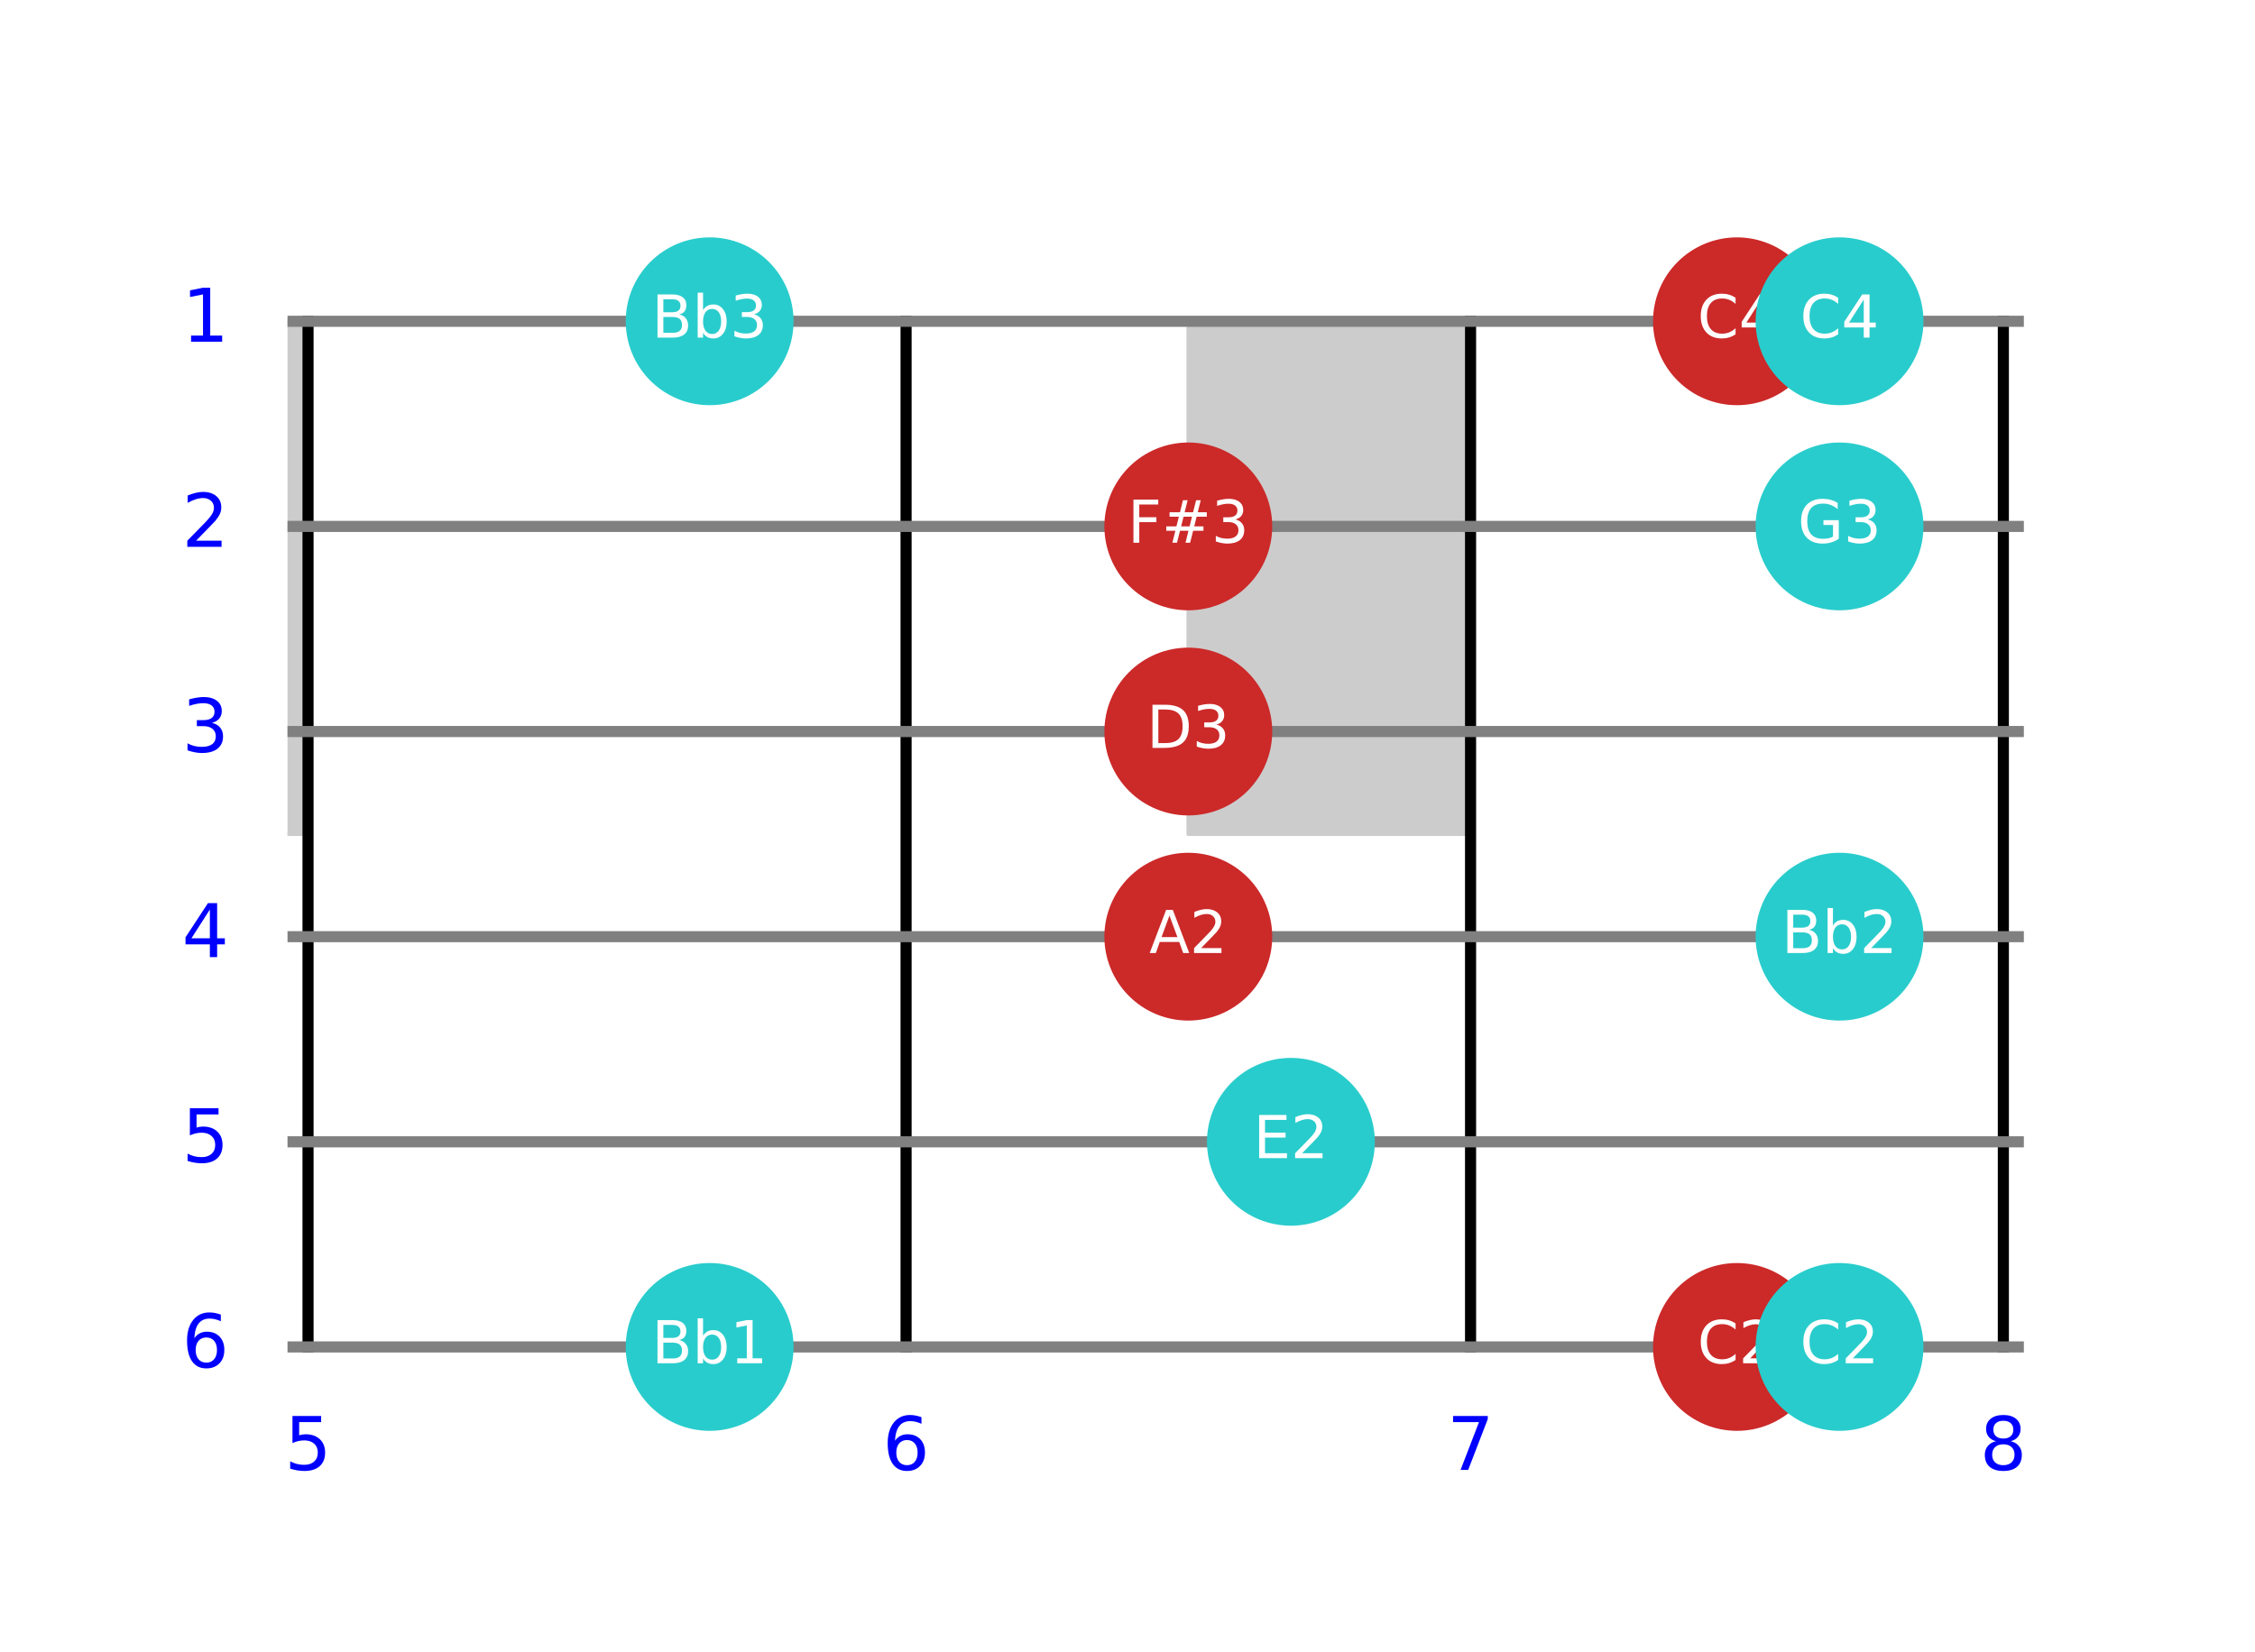 <?xml version="1.0" encoding="utf-8" standalone="no"?>
<!DOCTYPE svg PUBLIC "-//W3C//DTD SVG 1.1//EN"
  "http://www.w3.org/Graphics/SVG/1.1/DTD/svg11.dtd">
<!-- Created with matplotlib (https://matplotlib.org/) -->
<svg height="446.4pt" version="1.1" viewBox="0 0 609.281 446.4" width="609.281pt" xmlns="http://www.w3.org/2000/svg" xmlns:xlink="http://www.w3.org/1999/xlink">
 <defs>
  <style type="text/css">
*{stroke-linecap:butt;stroke-linejoin:round;}
  </style>
 </defs>
 <g id="figure_1">
  <g id="patch_1">
   <path d="M 0 446.4 
L 609.281 446.4 
L 609.281 0 
L 0 0 
z
" style="fill:#ffffff;"/>
  </g>
  <g id="axes_1">
   <g id="patch_2">
    <path clip-path="url(#pd14e7d8949)" d="M -365.42 225.432 
L -269.34 225.432 
L -269.34 86.832 
L -365.42 86.832 
z
" style="fill:#cccccc;stroke:#cccccc;stroke-linejoin:miter;"/>
   </g>
   <g id="patch_3">
    <path clip-path="url(#pd14e7d8949)" d="M -2.37 225.432 
L 83.227 225.432 
L 83.227 86.832 
L -2.37 86.832 
z
" style="fill:#cccccc;stroke:#cccccc;stroke-linejoin:miter;"/>
   </g>
   <g id="patch_4">
    <path clip-path="url(#pd14e7d8949)" d="M 321.071 225.432 
L 397.33 225.432 
L 397.33 86.832 
L 321.071 86.832 
z
" style="fill:#cccccc;stroke:#cccccc;stroke-linejoin:miter;"/>
   </g>
   <g id="patch_5">
    <path clip-path="url(#pd14e7d8949)" d="M 609.225 225.432 
L 677.163 225.432 
L 677.163 86.832 
L 609.225 86.832 
z
" style="fill:#cccccc;stroke:#cccccc;stroke-linejoin:miter;"/>
   </g>
   <g id="patch_6">
    <path clip-path="url(#pd14e7d8949)" d="M 983.595 364.032 
L 1040.724 364.032 
L 1040.724 86.832 
L 983.595 86.832 
z
" style="fill:#cccccc;stroke:#cccccc;stroke-linejoin:miter;"/>
   </g>
   <g id="patch_7">
    <path clip-path="url(#pd14e7d8949)" d="M 1298.402 225.432 
L 1346.442 225.432 
L 1346.442 86.832 
L 1298.402 86.832 
z
" style="fill:#cccccc;stroke:#cccccc;stroke-linejoin:miter;"/>
   </g>
   <g id="patch_8">
    <path clip-path="url(#pd14e7d8949)" d="M 1479.927 225.432 
L 1522.726 225.432 
L 1522.726 86.832 
L 1479.927 86.832 
z
" style="fill:#cccccc;stroke:#cccccc;stroke-linejoin:miter;"/>
   </g>
   <g id="patch_9">
    <path clip-path="url(#pd14e7d8949)" d="M 1641.648 225.432 
L 1679.777 225.432 
L 1679.777 86.832 
L 1641.648 86.832 
z
" style="fill:#cccccc;stroke:#cccccc;stroke-linejoin:miter;"/>
   </g>
   <g id="patch_10">
    <path clip-path="url(#pd14e7d8949)" d="M 1785.724 225.432 
L 1819.694 225.432 
L 1819.694 86.832 
L 1785.724 86.832 
z
" style="fill:#cccccc;stroke:#cccccc;stroke-linejoin:miter;"/>
   </g>
   <g id="line2d_1">
    <path clip-path="url(#pd14e7d8949)" d="M 83.227 364.032 
L 83.227 86.832 
" style="fill:none;stroke:#000000;stroke-linecap:square;stroke-width:3;"/>
   </g>
   <g id="line2d_2">
    <path clip-path="url(#pd14e7d8949)" d="M 244.813 364.032 
L 244.813 86.832 
" style="fill:none;stroke:#000000;stroke-linecap:square;stroke-width:3;"/>
   </g>
   <g id="line2d_3">
    <path clip-path="url(#pd14e7d8949)" d="M 397.33 364.032 
L 397.33 86.832 
" style="fill:none;stroke:#000000;stroke-linecap:square;stroke-width:3;"/>
   </g>
   <g id="line2d_4">
    <path clip-path="url(#pd14e7d8949)" d="M 541.286 364.032 
L 541.286 86.832 
" style="fill:none;stroke:#000000;stroke-linecap:square;stroke-width:3;"/>
   </g>
   <g id="line2d_5">
    <path clip-path="url(#pd14e7d8949)" d="M -1 364.032 
L 610.281 364.032 
" style="fill:none;stroke:#808080;stroke-linecap:square;stroke-width:3;"/>
   </g>
   <g id="line2d_6">
    <path clip-path="url(#pd14e7d8949)" d="M -1 308.592 
L 610.281 308.592 
" style="fill:none;stroke:#808080;stroke-linecap:square;stroke-width:3;"/>
   </g>
   <g id="line2d_7">
    <path clip-path="url(#pd14e7d8949)" d="M -1 253.152 
L 610.281 253.152 
" style="fill:none;stroke:#808080;stroke-linecap:square;stroke-width:3;"/>
   </g>
   <g id="line2d_8">
    <path clip-path="url(#pd14e7d8949)" d="M -1 197.712 
L 610.281 197.712 
" style="fill:none;stroke:#808080;stroke-linecap:square;stroke-width:3;"/>
   </g>
   <g id="line2d_9">
    <path clip-path="url(#pd14e7d8949)" d="M -1 142.272 
L 610.281 142.272 
" style="fill:none;stroke:#808080;stroke-linecap:square;stroke-width:3;"/>
   </g>
   <g id="line2d_10">
    <path clip-path="url(#pd14e7d8949)" d="M -1 86.832 
L 610.281 86.832 
" style="fill:none;stroke:#808080;stroke-linecap:square;stroke-width:3;"/>
   </g>
   <g id="line2d_11">
    <path clip-path="url(#pd14e7d8949)" style="fill:none;stroke:#000000;stroke-linecap:square;stroke-width:10;"/>
   </g>
   <g id="line2d_12">
    <path clip-path="url(#pd14e7d8949)" style="fill:none;stroke:#000000;stroke-linecap:square;stroke-width:5;"/>
   </g>
   <g id="matplotlib.axis_1"/>
   <g id="matplotlib.axis_2"/>
   <g id="patch_11">
    <path clip-path="url(#pd14e7d8949)" d="M 321.071 275.328 
C 326.953 275.328 332.594 272.991 336.752 268.833 
C 340.911 264.674 343.247 259.033 343.247 253.152 
C 343.247 247.271 340.911 241.63 336.752 237.471 
C 332.594 233.313 326.953 230.976 321.071 230.976 
C 315.19 230.976 309.549 233.313 305.391 237.471 
C 301.232 241.63 298.895 247.271 298.895 253.152 
C 298.895 259.033 301.232 264.674 305.391 268.833 
C 309.549 272.991 315.19 275.328 321.071 275.328 
z
" style="fill:#cc2929;stroke:#cc2929;stroke-linejoin:miter;"/>
   </g>
   <g id="patch_12">
    <path clip-path="url(#pd14e7d8949)" d="M 321.071 219.888 
C 326.953 219.888 332.594 217.551 336.752 213.393 
C 340.911 209.234 343.247 203.593 343.247 197.712 
C 343.247 191.831 340.911 186.19 336.752 182.031 
C 332.594 177.873 326.953 175.536 321.071 175.536 
C 315.19 175.536 309.549 177.873 305.391 182.031 
C 301.232 186.19 298.895 191.831 298.895 197.712 
C 298.895 203.593 301.232 209.234 305.391 213.393 
C 309.549 217.551 315.19 219.888 321.071 219.888 
z
" style="fill:#cc2929;stroke:#cc2929;stroke-linejoin:miter;"/>
   </g>
   <g id="patch_13">
    <path clip-path="url(#pd14e7d8949)" d="M 321.071 164.448 
C 326.953 164.448 332.594 162.111 336.752 157.953 
C 340.911 153.794 343.247 148.153 343.247 142.272 
C 343.247 136.391 340.911 130.75 336.752 126.591 
C 332.594 122.433 326.953 120.096 321.071 120.096 
C 315.19 120.096 309.549 122.433 305.391 126.591 
C 301.232 130.75 298.895 136.391 298.895 142.272 
C 298.895 148.153 301.232 153.794 305.391 157.953 
C 309.549 162.111 315.19 164.448 321.071 164.448 
z
" style="fill:#cc2929;stroke:#cc2929;stroke-linejoin:miter;"/>
   </g>
   <g id="patch_14">
    <path clip-path="url(#pd14e7d8949)" d="M 469.308 386.208 
C 475.189 386.208 480.83 383.871 484.989 379.713 
C 489.147 375.554 491.484 369.913 491.484 364.032 
C 491.484 358.151 489.147 352.51 484.989 348.351 
C 480.83 344.193 475.189 341.856 469.308 341.856 
C 463.427 341.856 457.786 344.193 453.627 348.351 
C 449.469 352.51 447.132 358.151 447.132 364.032 
C 447.132 369.913 449.469 375.554 453.627 379.713 
C 457.786 383.871 463.427 386.208 469.308 386.208 
z
" style="fill:#cc2929;stroke:#cc2929;stroke-linejoin:miter;"/>
   </g>
   <g id="patch_15">
    <path clip-path="url(#pd14e7d8949)" d="M 469.308 109.008 
C 475.189 109.008 480.83 106.671 484.989 102.513 
C 489.147 98.354 491.484 92.713 491.484 86.832 
C 491.484 80.951 489.147 75.31 484.989 71.151 
C 480.83 66.993 475.189 64.656 469.308 64.656 
C 463.427 64.656 457.786 66.993 453.627 71.151 
C 449.469 75.31 447.132 80.951 447.132 86.832 
C 447.132 92.713 449.469 98.354 453.627 102.513 
C 457.786 106.671 463.427 109.008 469.308 109.008 
z
" style="fill:#cc2929;stroke:#cc2929;stroke-linejoin:miter;"/>
   </g>
   <g id="text_1">
    <!-- A2 -->
    <defs>
     <path d="M 34.188 63.188 
L 20.797 26.906 
L 47.609 26.906 
z
M 28.609 72.906 
L 39.797 72.906 
L 67.578 0 
L 57.328 0 
L 50.688 18.703 
L 17.828 18.703 
L 11.188 0 
L 0.781 0 
z
" id="DejaVuSans-65"/>
     <path d="M 19.188 8.297 
L 53.609 8.297 
L 53.609 0 
L 7.328 0 
L 7.328 8.297 
Q 12.938 14.109 22.625 23.891 
Q 32.328 33.688 34.812 36.531 
Q 39.547 41.844 41.422 45.531 
Q 43.312 49.219 43.312 52.781 
Q 43.312 58.594 39.234 62.25 
Q 35.156 65.922 28.609 65.922 
Q 23.969 65.922 18.812 64.312 
Q 13.672 62.703 7.812 59.422 
L 7.812 69.391 
Q 13.766 71.781 18.938 73 
Q 24.125 74.219 28.422 74.219 
Q 39.75 74.219 46.484 68.547 
Q 53.219 62.891 53.219 53.422 
Q 53.219 48.922 51.531 44.891 
Q 49.859 40.875 45.406 35.406 
Q 44.188 33.984 37.641 27.219 
Q 31.109 20.453 19.188 8.297 
z
" id="DejaVuSans-50"/>
    </defs>
    <g style="fill:#ffffff;" transform="translate(310.509 257.567)scale(0.16 -0.16)">
     <use xlink:href="#DejaVuSans-65"/>
     <use x="68.408" xlink:href="#DejaVuSans-50"/>
    </g>
   </g>
   <g id="text_2">
    <!-- D3 -->
    <defs>
     <path d="M 19.672 64.797 
L 19.672 8.109 
L 31.594 8.109 
Q 46.688 8.109 53.688 14.938 
Q 60.688 21.781 60.688 36.531 
Q 60.688 51.172 53.688 57.984 
Q 46.688 64.797 31.594 64.797 
z
M 9.812 72.906 
L 30.078 72.906 
Q 51.266 72.906 61.172 64.094 
Q 71.094 55.281 71.094 36.531 
Q 71.094 17.672 61.125 8.828 
Q 51.172 0 30.078 0 
L 9.812 0 
z
" id="DejaVuSans-68"/>
     <path d="M 40.578 39.312 
Q 47.656 37.797 51.625 33 
Q 55.609 28.219 55.609 21.188 
Q 55.609 10.406 48.188 4.484 
Q 40.766 -1.422 27.094 -1.422 
Q 22.516 -1.422 17.656 -0.516 
Q 12.797 0.391 7.625 2.203 
L 7.625 11.719 
Q 11.719 9.328 16.594 8.109 
Q 21.484 6.891 26.812 6.891 
Q 36.078 6.891 40.938 10.547 
Q 45.797 14.203 45.797 21.188 
Q 45.797 27.641 41.281 31.266 
Q 36.766 34.906 28.719 34.906 
L 20.219 34.906 
L 20.219 43.016 
L 29.109 43.016 
Q 36.375 43.016 40.234 45.922 
Q 44.094 48.828 44.094 54.297 
Q 44.094 59.906 40.109 62.906 
Q 36.141 65.922 28.719 65.922 
Q 24.656 65.922 20.016 65.031 
Q 15.375 64.156 9.812 62.312 
L 9.812 71.094 
Q 15.438 72.656 20.344 73.438 
Q 25.25 74.219 29.594 74.219 
Q 40.828 74.219 47.359 69.109 
Q 53.906 64.016 53.906 55.328 
Q 53.906 49.266 50.438 45.094 
Q 46.969 40.922 40.578 39.312 
z
" id="DejaVuSans-51"/>
    </defs>
    <g style="fill:#ffffff;" transform="translate(309.821 202.127)scale(0.16 -0.16)">
     <use xlink:href="#DejaVuSans-68"/>
     <use x="77.002" xlink:href="#DejaVuSans-51"/>
    </g>
   </g>
   <g id="text_3">
    <!-- F#3 -->
    <defs>
     <path d="M 9.812 72.906 
L 51.703 72.906 
L 51.703 64.594 
L 19.672 64.594 
L 19.672 43.109 
L 48.578 43.109 
L 48.578 34.812 
L 19.672 34.812 
L 19.672 0 
L 9.812 0 
z
" id="DejaVuSans-70"/>
     <path d="M 51.125 44 
L 36.922 44 
L 32.812 27.688 
L 47.125 27.688 
z
M 43.797 71.781 
L 38.719 51.516 
L 52.984 51.516 
L 58.109 71.781 
L 65.922 71.781 
L 60.891 51.516 
L 76.125 51.516 
L 76.125 44 
L 58.984 44 
L 54.984 27.688 
L 70.516 27.688 
L 70.516 20.219 
L 53.078 20.219 
L 48 0 
L 40.188 0 
L 45.219 20.219 
L 30.906 20.219 
L 25.875 0 
L 18.016 0 
L 23.094 20.219 
L 7.719 20.219 
L 7.719 27.688 
L 24.906 27.688 
L 29 44 
L 13.281 44 
L 13.281 51.516 
L 30.906 51.516 
L 35.891 71.781 
z
" id="DejaVuSans-35"/>
    </defs>
    <g style="fill:#ffffff;" transform="translate(304.676 146.687)scale(0.16 -0.16)">
     <use xlink:href="#DejaVuSans-70"/>
     <use x="57.52" xlink:href="#DejaVuSans-35"/>
     <use x="141.309" xlink:href="#DejaVuSans-51"/>
    </g>
   </g>
   <g id="text_4">
    <!-- C2 -->
    <defs>
     <path d="M 64.406 67.281 
L 64.406 56.891 
Q 59.422 61.531 53.781 63.812 
Q 48.141 66.109 41.797 66.109 
Q 29.297 66.109 22.656 58.469 
Q 16.016 50.828 16.016 36.375 
Q 16.016 21.969 22.656 14.328 
Q 29.297 6.688 41.797 6.688 
Q 48.141 6.688 53.781 8.984 
Q 59.422 11.281 64.406 15.922 
L 64.406 5.609 
Q 59.234 2.094 53.438 0.328 
Q 47.656 -1.422 41.219 -1.422 
Q 24.656 -1.422 15.125 8.703 
Q 5.609 18.844 5.609 36.375 
Q 5.609 53.953 15.125 64.078 
Q 24.656 74.219 41.219 74.219 
Q 47.75 74.219 53.531 72.484 
Q 59.328 70.75 64.406 67.281 
z
" id="DejaVuSans-67"/>
    </defs>
    <g style="fill:#ffffff;" transform="translate(458.632 368.447)scale(0.16 -0.16)">
     <use xlink:href="#DejaVuSans-67"/>
     <use x="69.824" xlink:href="#DejaVuSans-50"/>
    </g>
   </g>
   <g id="text_5">
    <!-- C4 -->
    <defs>
     <path d="M 37.797 64.312 
L 12.891 25.391 
L 37.797 25.391 
z
M 35.203 72.906 
L 47.609 72.906 
L 47.609 25.391 
L 58.016 25.391 
L 58.016 17.188 
L 47.609 17.188 
L 47.609 0 
L 37.797 0 
L 37.797 17.188 
L 4.891 17.188 
L 4.891 26.703 
z
" id="DejaVuSans-52"/>
    </defs>
    <g style="fill:#ffffff;" transform="translate(458.632 91.247)scale(0.16 -0.16)">
     <use xlink:href="#DejaVuSans-67"/>
     <use x="69.824" xlink:href="#DejaVuSans-52"/>
    </g>
   </g>
   <g id="patch_16">
    <path clip-path="url(#pd14e7d8949)" d="M 191.74 386.208 
C 197.621 386.208 203.262 383.871 207.421 379.713 
C 211.58 375.554 213.916 369.913 213.916 364.032 
C 213.916 358.151 211.58 352.51 207.421 348.351 
C 203.262 344.193 197.621 341.856 191.74 341.856 
C 185.859 341.856 180.218 344.193 176.059 348.351 
C 171.901 352.51 169.564 358.151 169.564 364.032 
C 169.564 369.913 171.901 375.554 176.059 379.713 
C 180.218 383.871 185.859 386.208 191.74 386.208 
z
" style="fill:#29cccc;stroke:#29cccc;stroke-linejoin:miter;"/>
   </g>
   <g id="patch_17">
    <path clip-path="url(#pd14e7d8949)" d="M 191.74 109.008 
C 197.621 109.008 203.262 106.671 207.421 102.513 
C 211.58 98.354 213.916 92.713 213.916 86.832 
C 213.916 80.951 211.58 75.31 207.421 71.151 
C 203.262 66.993 197.621 64.656 191.74 64.656 
C 185.859 64.656 180.218 66.993 176.059 71.151 
C 171.901 75.31 169.564 80.951 169.564 86.832 
C 169.564 92.713 171.901 98.354 176.059 102.513 
C 180.218 106.671 185.859 109.008 191.74 109.008 
z
" style="fill:#29cccc;stroke:#29cccc;stroke-linejoin:miter;"/>
   </g>
   <g id="patch_18">
    <path clip-path="url(#pd14e7d8949)" d="M 348.791 330.768 
C 354.673 330.768 360.314 328.431 364.472 324.273 
C 368.631 320.114 370.967 314.473 370.967 308.592 
C 370.967 302.711 368.631 297.07 364.472 292.911 
C 360.314 288.753 354.673 286.416 348.791 286.416 
C 342.91 286.416 337.269 288.753 333.111 292.911 
C 328.952 297.07 326.615 302.711 326.615 308.592 
C 326.615 314.473 328.952 320.114 333.111 324.273 
C 337.269 328.431 342.91 330.768 348.791 330.768 
z
" style="fill:#29cccc;stroke:#29cccc;stroke-linejoin:miter;"/>
   </g>
   <g id="patch_19">
    <path clip-path="url(#pd14e7d8949)" d="M 497.028 386.208 
C 502.909 386.208 508.55 383.871 512.709 379.713 
C 516.867 375.554 519.204 369.913 519.204 364.032 
C 519.204 358.151 516.867 352.51 512.709 348.351 
C 508.55 344.193 502.909 341.856 497.028 341.856 
C 491.147 341.856 485.506 344.193 481.347 348.351 
C 477.189 352.51 474.852 358.151 474.852 364.032 
C 474.852 369.913 477.189 375.554 481.347 379.713 
C 485.506 383.871 491.147 386.208 497.028 386.208 
z
" style="fill:#29cccc;stroke:#29cccc;stroke-linejoin:miter;"/>
   </g>
   <g id="patch_20">
    <path clip-path="url(#pd14e7d8949)" d="M 497.028 275.328 
C 502.909 275.328 508.55 272.991 512.709 268.833 
C 516.867 264.674 519.204 259.033 519.204 253.152 
C 519.204 247.271 516.867 241.63 512.709 237.471 
C 508.55 233.313 502.909 230.976 497.028 230.976 
C 491.147 230.976 485.506 233.313 481.347 237.471 
C 477.189 241.63 474.852 247.271 474.852 253.152 
C 474.852 259.033 477.189 264.674 481.347 268.833 
C 485.506 272.991 491.147 275.328 497.028 275.328 
z
" style="fill:#29cccc;stroke:#29cccc;stroke-linejoin:miter;"/>
   </g>
   <g id="patch_21">
    <path clip-path="url(#pd14e7d8949)" d="M 497.028 164.448 
C 502.909 164.448 508.55 162.111 512.709 157.953 
C 516.867 153.794 519.204 148.153 519.204 142.272 
C 519.204 136.391 516.867 130.75 512.709 126.591 
C 508.55 122.433 502.909 120.096 497.028 120.096 
C 491.147 120.096 485.506 122.433 481.347 126.591 
C 477.189 130.75 474.852 136.391 474.852 142.272 
C 474.852 148.153 477.189 153.794 481.347 157.953 
C 485.506 162.111 491.147 164.448 497.028 164.448 
z
" style="fill:#29cccc;stroke:#29cccc;stroke-linejoin:miter;"/>
   </g>
   <g id="patch_22">
    <path clip-path="url(#pd14e7d8949)" d="M 497.028 109.008 
C 502.909 109.008 508.55 106.671 512.709 102.513 
C 516.867 98.354 519.204 92.713 519.204 86.832 
C 519.204 80.951 516.867 75.31 512.709 71.151 
C 508.55 66.993 502.909 64.656 497.028 64.656 
C 491.147 64.656 485.506 66.993 481.347 71.151 
C 477.189 75.31 474.852 80.951 474.852 86.832 
C 474.852 92.713 477.189 98.354 481.347 102.513 
C 485.506 106.671 491.147 109.008 497.028 109.008 
z
" style="fill:#29cccc;stroke:#29cccc;stroke-linejoin:miter;"/>
   </g>
   <g id="text_6">
    <!-- Bb1 -->
    <defs>
     <path d="M 19.672 34.812 
L 19.672 8.109 
L 35.5 8.109 
Q 43.453 8.109 47.281 11.406 
Q 51.125 14.703 51.125 21.484 
Q 51.125 28.328 47.281 31.562 
Q 43.453 34.812 35.5 34.812 
z
M 19.672 64.797 
L 19.672 42.828 
L 34.281 42.828 
Q 41.5 42.828 45.031 45.531 
Q 48.578 48.25 48.578 53.812 
Q 48.578 59.328 45.031 62.062 
Q 41.5 64.797 34.281 64.797 
z
M 9.812 72.906 
L 35.016 72.906 
Q 46.297 72.906 52.391 68.219 
Q 58.5 63.531 58.5 54.891 
Q 58.5 48.188 55.375 44.234 
Q 52.25 40.281 46.188 39.312 
Q 53.469 37.75 57.5 32.781 
Q 61.531 27.828 61.531 20.406 
Q 61.531 10.641 54.891 5.312 
Q 48.25 0 35.984 0 
L 9.812 0 
z
" id="DejaVuSans-66"/>
     <path d="M 48.688 27.297 
Q 48.688 37.203 44.609 42.844 
Q 40.531 48.484 33.406 48.484 
Q 26.266 48.484 22.188 42.844 
Q 18.109 37.203 18.109 27.297 
Q 18.109 17.391 22.188 11.75 
Q 26.266 6.109 33.406 6.109 
Q 40.531 6.109 44.609 11.75 
Q 48.688 17.391 48.688 27.297 
z
M 18.109 46.391 
Q 20.953 51.266 25.266 53.625 
Q 29.594 56 35.594 56 
Q 45.562 56 51.781 48.094 
Q 58.016 40.188 58.016 27.297 
Q 58.016 14.406 51.781 6.484 
Q 45.562 -1.422 35.594 -1.422 
Q 29.594 -1.422 25.266 0.953 
Q 20.953 3.328 18.109 8.203 
L 18.109 0 
L 9.078 0 
L 9.078 75.984 
L 18.109 75.984 
z
" id="DejaVuSans-98"/>
     <path d="M 12.406 8.297 
L 28.516 8.297 
L 28.516 63.922 
L 10.984 60.406 
L 10.984 69.391 
L 28.422 72.906 
L 38.281 72.906 
L 38.281 8.297 
L 54.391 8.297 
L 54.391 0 
L 12.406 0 
z
" id="DejaVuSans-49"/>
    </defs>
    <g style="fill:#ffffff;" transform="translate(176.083 368.447)scale(0.16 -0.16)">
     <use xlink:href="#DejaVuSans-66"/>
     <use x="68.604" xlink:href="#DejaVuSans-98"/>
     <use x="132.08" xlink:href="#DejaVuSans-49"/>
    </g>
   </g>
   <g id="text_7">
    <!-- Bb3 -->
    <g style="fill:#ffffff;" transform="translate(176.083 91.247)scale(0.16 -0.16)">
     <use xlink:href="#DejaVuSans-66"/>
     <use x="68.604" xlink:href="#DejaVuSans-98"/>
     <use x="132.08" xlink:href="#DejaVuSans-51"/>
    </g>
   </g>
   <g id="text_8">
    <!-- E2 -->
    <defs>
     <path d="M 9.812 72.906 
L 55.906 72.906 
L 55.906 64.594 
L 19.672 64.594 
L 19.672 43.016 
L 54.391 43.016 
L 54.391 34.719 
L 19.672 34.719 
L 19.672 8.297 
L 56.781 8.297 
L 56.781 0 
L 9.812 0 
z
" id="DejaVuSans-69"/>
    </defs>
    <g style="fill:#ffffff;" transform="translate(338.646 313.007)scale(0.16 -0.16)">
     <use xlink:href="#DejaVuSans-69"/>
     <use x="63.184" xlink:href="#DejaVuSans-50"/>
    </g>
   </g>
   <g id="text_9">
    <!-- C2 -->
    <g style="fill:#ffffff;" transform="translate(486.352 368.447)scale(0.16 -0.16)">
     <use xlink:href="#DejaVuSans-67"/>
     <use x="69.824" xlink:href="#DejaVuSans-50"/>
    </g>
   </g>
   <g id="text_10">
    <!-- Bb2 -->
    <g style="fill:#ffffff;" transform="translate(481.37 257.567)scale(0.16 -0.16)">
     <use xlink:href="#DejaVuSans-66"/>
     <use x="68.604" xlink:href="#DejaVuSans-98"/>
     <use x="132.08" xlink:href="#DejaVuSans-50"/>
    </g>
   </g>
   <g id="text_11">
    <!-- G3 -->
    <defs>
     <path d="M 59.516 10.406 
L 59.516 29.984 
L 43.406 29.984 
L 43.406 38.094 
L 69.281 38.094 
L 69.281 6.781 
Q 63.578 2.734 56.688 0.656 
Q 49.812 -1.422 42 -1.422 
Q 24.906 -1.422 15.25 8.562 
Q 5.609 18.562 5.609 36.375 
Q 5.609 54.25 15.25 64.234 
Q 24.906 74.219 42 74.219 
Q 49.125 74.219 55.547 72.453 
Q 61.969 70.703 67.391 67.281 
L 67.391 56.781 
Q 61.922 61.422 55.766 63.766 
Q 49.609 66.109 42.828 66.109 
Q 29.438 66.109 22.719 58.641 
Q 16.016 51.172 16.016 36.375 
Q 16.016 21.625 22.719 14.156 
Q 29.438 6.688 42.828 6.688 
Q 48.047 6.688 52.141 7.594 
Q 56.25 8.5 59.516 10.406 
z
" id="DejaVuSans-71"/>
    </defs>
    <g style="fill:#ffffff;" transform="translate(485.739 146.687)scale(0.16 -0.16)">
     <use xlink:href="#DejaVuSans-71"/>
     <use x="77.49" xlink:href="#DejaVuSans-51"/>
    </g>
   </g>
   <g id="text_12">
    <!-- C4 -->
    <g style="fill:#ffffff;" transform="translate(486.352 91.247)scale(0.16 -0.16)">
     <use xlink:href="#DejaVuSans-67"/>
     <use x="69.824" xlink:href="#DejaVuSans-52"/>
    </g>
   </g>
   <g id="text_13">
    <!-- 5 -->
    <defs>
     <path d="M 10.797 72.906 
L 49.516 72.906 
L 49.516 64.594 
L 19.828 64.594 
L 19.828 46.734 
Q 21.969 47.469 24.109 47.828 
Q 26.266 48.188 28.422 48.188 
Q 40.625 48.188 47.75 41.5 
Q 54.891 34.812 54.891 23.391 
Q 54.891 11.625 47.562 5.094 
Q 40.234 -1.422 26.906 -1.422 
Q 22.312 -1.422 17.547 -0.641 
Q 12.797 0.141 7.719 1.703 
L 7.719 11.625 
Q 12.109 9.234 16.797 8.062 
Q 21.484 6.891 26.703 6.891 
Q 35.156 6.891 40.078 11.328 
Q 45.016 15.766 45.016 23.391 
Q 45.016 31 40.078 35.438 
Q 35.156 39.891 26.703 39.891 
Q 22.75 39.891 18.812 39.016 
Q 14.891 38.141 10.797 36.281 
z
" id="DejaVuSans-53"/>
    </defs>
    <g style="fill:#0000ff;" transform="translate(76.865 397.271)scale(0.2 -0.2)">
     <use xlink:href="#DejaVuSans-53"/>
    </g>
   </g>
   <g id="text_14">
    <!-- 6 -->
    <defs>
     <path d="M 33.016 40.375 
Q 26.375 40.375 22.484 35.828 
Q 18.609 31.297 18.609 23.391 
Q 18.609 15.531 22.484 10.953 
Q 26.375 6.391 33.016 6.391 
Q 39.656 6.391 43.531 10.953 
Q 47.406 15.531 47.406 23.391 
Q 47.406 31.297 43.531 35.828 
Q 39.656 40.375 33.016 40.375 
z
M 52.594 71.297 
L 52.594 62.312 
Q 48.875 64.062 45.094 64.984 
Q 41.312 65.922 37.594 65.922 
Q 27.828 65.922 22.672 59.328 
Q 17.531 52.734 16.797 39.406 
Q 19.672 43.656 24.016 45.922 
Q 28.375 48.188 33.594 48.188 
Q 44.578 48.188 50.953 41.516 
Q 57.328 34.859 57.328 23.391 
Q 57.328 12.156 50.688 5.359 
Q 44.047 -1.422 33.016 -1.422 
Q 20.359 -1.422 13.672 8.266 
Q 6.984 17.969 6.984 36.375 
Q 6.984 53.656 15.188 63.938 
Q 23.391 74.219 37.203 74.219 
Q 40.922 74.219 44.703 73.484 
Q 48.484 72.75 52.594 71.297 
z
" id="DejaVuSans-54"/>
    </defs>
    <g style="fill:#0000ff;" transform="translate(238.451 397.271)scale(0.2 -0.2)">
     <use xlink:href="#DejaVuSans-54"/>
    </g>
   </g>
   <g id="text_15">
    <!-- 7 -->
    <defs>
     <path d="M 8.203 72.906 
L 55.078 72.906 
L 55.078 68.703 
L 28.609 0 
L 18.312 0 
L 43.219 64.594 
L 8.203 64.594 
z
" id="DejaVuSans-55"/>
    </defs>
    <g style="fill:#0000ff;" transform="translate(390.967 397.271)scale(0.2 -0.2)">
     <use xlink:href="#DejaVuSans-55"/>
    </g>
   </g>
   <g id="text_16">
    <!-- 8 -->
    <defs>
     <path d="M 31.781 34.625 
Q 24.75 34.625 20.719 30.859 
Q 16.703 27.094 16.703 20.516 
Q 16.703 13.922 20.719 10.156 
Q 24.75 6.391 31.781 6.391 
Q 38.812 6.391 42.859 10.172 
Q 46.922 13.969 46.922 20.516 
Q 46.922 27.094 42.891 30.859 
Q 38.875 34.625 31.781 34.625 
z
M 21.922 38.812 
Q 15.578 40.375 12.031 44.719 
Q 8.5 49.078 8.5 55.328 
Q 8.5 64.062 14.719 69.141 
Q 20.953 74.219 31.781 74.219 
Q 42.672 74.219 48.875 69.141 
Q 55.078 64.062 55.078 55.328 
Q 55.078 49.078 51.531 44.719 
Q 48 40.375 41.703 38.812 
Q 48.828 37.156 52.797 32.312 
Q 56.781 27.484 56.781 20.516 
Q 56.781 9.906 50.312 4.234 
Q 43.844 -1.422 31.781 -1.422 
Q 19.734 -1.422 13.25 4.234 
Q 6.781 9.906 6.781 20.516 
Q 6.781 27.484 10.781 32.312 
Q 14.797 37.156 21.922 38.812 
z
M 18.312 54.391 
Q 18.312 48.734 21.844 45.562 
Q 25.391 42.391 31.781 42.391 
Q 38.141 42.391 41.719 45.562 
Q 45.312 48.734 45.312 54.391 
Q 45.312 60.062 41.719 63.234 
Q 38.141 66.406 31.781 66.406 
Q 25.391 66.406 21.844 63.234 
Q 18.312 60.062 18.312 54.391 
z
" id="DejaVuSans-56"/>
    </defs>
    <g style="fill:#0000ff;" transform="translate(534.924 397.271)scale(0.2 -0.2)">
     <use xlink:href="#DejaVuSans-56"/>
    </g>
   </g>
   <g id="text_17">
    <!-- 6 -->
    <g style="fill:#0000ff;" transform="translate(49.145 369.551)scale(0.2 -0.2)">
     <use xlink:href="#DejaVuSans-54"/>
    </g>
   </g>
   <g id="text_18">
    <!-- 5 -->
    <g style="fill:#0000ff;" transform="translate(49.145 314.111)scale(0.2 -0.2)">
     <use xlink:href="#DejaVuSans-53"/>
    </g>
   </g>
   <g id="text_19">
    <!-- 4 -->
    <g style="fill:#0000ff;" transform="translate(49.145 258.671)scale(0.2 -0.2)">
     <use xlink:href="#DejaVuSans-52"/>
    </g>
   </g>
   <g id="text_20">
    <!-- 3 -->
    <g style="fill:#0000ff;" transform="translate(49.145 203.231)scale(0.2 -0.2)">
     <use xlink:href="#DejaVuSans-51"/>
    </g>
   </g>
   <g id="text_21">
    <!-- 2 -->
    <g style="fill:#0000ff;" transform="translate(49.145 147.791)scale(0.2 -0.2)">
     <use xlink:href="#DejaVuSans-50"/>
    </g>
   </g>
   <g id="text_22">
    <!-- 1 -->
    <g style="fill:#0000ff;" transform="translate(49.145 92.351)scale(0.2 -0.2)">
     <use xlink:href="#DejaVuSans-49"/>
    </g>
   </g>
  </g>
 </g>
 <defs>
  <clipPath id="pd14e7d8949">
   <rect height="343.728" width="469.147" x="77.683" y="53.568"/>
  </clipPath>
 </defs>
</svg>
